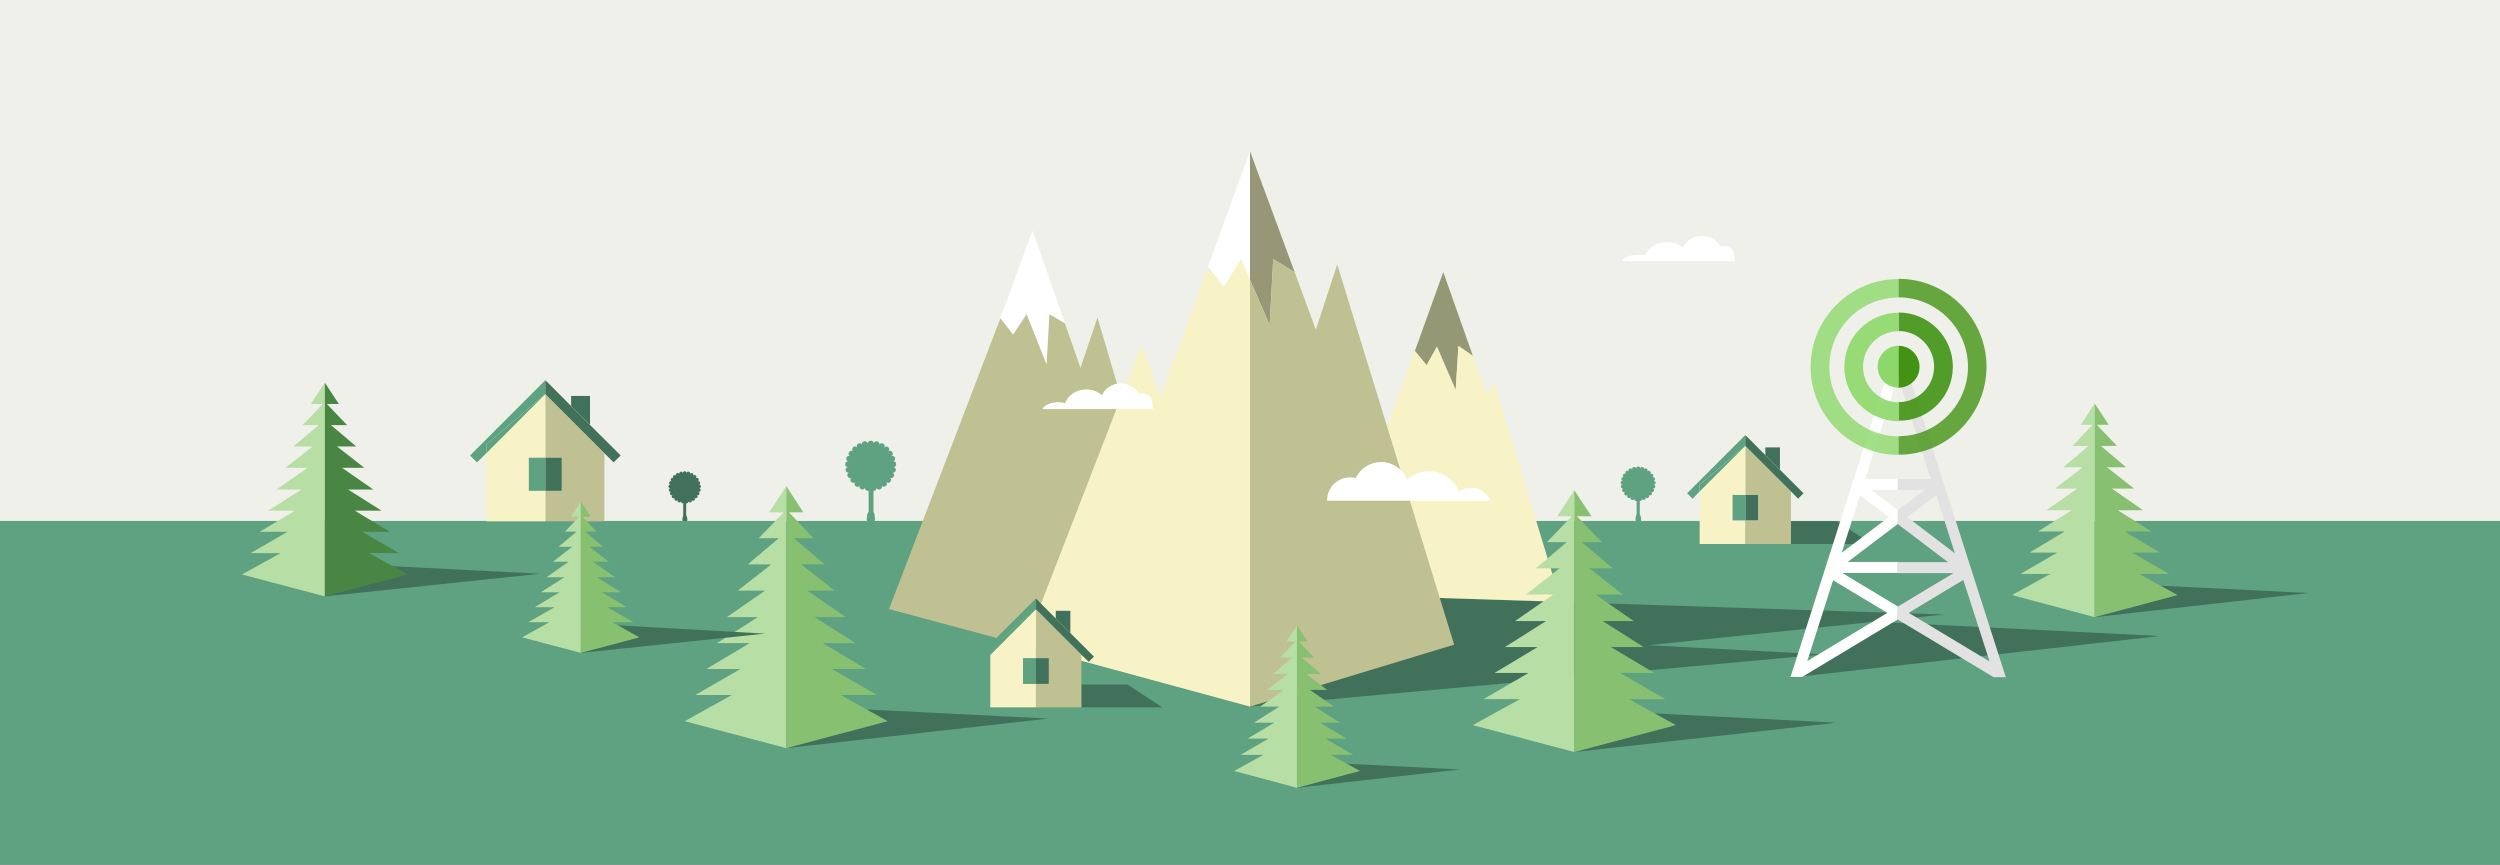 <?xml version="1.0" encoding="utf-8"?>
<!-- Generator: Adobe Illustrator 21.0.2, SVG Export Plug-In . SVG Version: 6.00 Build 0)  -->
<svg version="1.1" id="Layer_1" xmlns="http://www.w3.org/2000/svg" xmlns:xlink="http://www.w3.org/1999/xlink" x="0px" y="0px"
	 viewBox="0 0 1336 462" style="enable-background:new 0 0 1336 462;" xml:space="preserve">
<rect x="0" y="0" width="1336" height="462" fill="#333333" stroke="none"/>
<style type="text/css">
	.st0{fill:#EFF0EA;}
	.st1{fill:#5EA282;}
	.st2{fill:#41715A;}
	.st3{fill:#5FA281;}
	.st4{fill:#41715B;}
	.st5{fill:#959875;}
	.st6{fill:#F7F3C6;}
	.st7{fill:#FFFFFF;}
	.st8{fill:#BFC192;}
	.st9{fill:#979676;}
	.st10{fill:none;}
	.st11{fill:#B7DEA5;}
	.st12{fill:#87C070;}
	.st13{fill:#498643;}
	.st14{fill:#87C06F;}
	.st15{fill:#E2E2E2;}
	.st16{opacity:0.8;fill:#8DD86A;}
	.st17{opacity:0.8;fill:#429314;}
	.st18{opacity:0.9;fill:#429314;}
	.st19{opacity:0.9;fill:#8DD86A;}
	.st20{fill:#8DD86A;}
	.st21{fill:#429314;}
</style>
<rect class="st0" width="1336" height="299.7"/>
<g id="trees_x5F_2">
	<g>
		<rect x="464.2" y="260.6" class="st1" width="2.6" height="15.8"/>
		<g>
			<path class="st1" d="M466.9,237.2c0.3-2.3,3.8-1.5,2.9,0.7c0.9-2.2,4-0.5,2.6,1.4c1.4-1.9,4,0.5,2.2,2c1.8-1.5,3.7,1.5,1.6,2.5
				c2.1-1,3.2,2.4,0.9,2.8c2.3-0.5,2.5,3.1,0.2,3c2.3,0.1,1.7,3.6-0.6,2.9c2.2,0.7,0.7,4-1.3,2.7c2,1.3-0.3,4-1.9,2.3
				c1.6,1.7-1.3,3.8-2.4,1.8c1.1,2.1-2.2,3.4-2.8,1.1c0.6,2.3-3,2.7-3,0.4c0,2.3-3.5,1.9-3-0.4c-0.6,2.3-3.9,1-2.8-1.1
				c-1.1,2.1-4,0-2.4-1.8c-1.6,1.7-3.9-1-1.9-2.3c-2,1.3-3.5-2-1.3-2.7c-2.2,0.7-2.9-2.8-0.6-2.9c-2.3,0.1-2.1-3.4,0.2-3
				c-2.3-0.5-1.2-3.8,0.9-2.8c-2.1-1-0.2-4,1.6-2.5c-1.8-1.5,0.8-4,2.2-2c-1.4-1.9,1.7-3.6,2.6-1.4c-0.9-2.2,2.6-3.1,2.9-0.7
				C463.7,234.9,467.2,234.9,466.9,237.2z"/>
		</g>
		<g>
			<path class="st1" d="M467.6,277.4c0.1,1.1-0.7,2-1.8,2h-0.8c-1.1,0-1.9-0.9-1.8-2l0.2-2.2c0.1-1.1,1-2,2-2c1,0,1.9,0.9,2,2
				L467.6,277.4z"/>
		</g>
	</g>
	<g>
		<g>
			<g>
				<rect x="365.1" y="267.8" class="st2" width="1.6" height="10"/>
			</g>
			<g>
				<path class="st2" d="M366.9,252.9c0.2-1.5,2.4-0.9,1.8,0.5c0.5-1.4,2.5-0.3,1.7,0.9c0.9-1.2,2.5,0.3,1.4,1.3c1.1-1,2.4,1,1,1.6
					c1.3-0.6,2,1.5,0.6,1.8c1.5-0.3,1.6,2,0.1,1.9c1.5,0.1,1.1,2.3-0.4,1.9c1.4,0.5,0.5,2.5-0.8,1.7c1.3,0.8-0.2,2.5-1.2,1.5
					c1,1.1-0.8,2.4-1.5,1.1c0.7,1.3-1.4,2.1-1.8,0.7c0.4,1.4-1.9,1.7-1.9,0.2c0,1.5-2.2,1.2-1.9-0.2c-0.4,1.4-2.5,0.6-1.8-0.7
					c-0.7,1.3-2.5,0-1.5-1.1c-1,1.1-2.5-0.7-1.2-1.5c-1.3,0.8-2.2-1.3-0.8-1.7c-1.4,0.5-1.8-1.8-0.4-1.9c-1.5,0.1-1.3-2.2,0.1-1.9
					c-1.5-0.3-0.8-2.4,0.6-1.8c-1.3-0.6-0.1-2.6,1-1.6c-1.1-1,0.5-2.5,1.4-1.3c-0.9-1.2,1.1-2.3,1.7-0.9c-0.5-1.4,1.6-2,1.8-0.5
					C364.8,251.5,367.1,251.5,366.9,252.9z"/>
			</g>
			<g>
				<path class="st2" d="M367.3,277.7c0.1,1.1-0.5,2-1.3,2s-1.4-0.9-1.3-2l0-0.6c0.1-1.1,0.7-2,1.3-2c0.6,0,1.2,0.9,1.3,2
					L367.3,277.7z"/>
			</g>
		</g>
	</g>
	<g>
		<g>
			<g>
				<rect x="874.6" y="266.6" class="st3" width="1.7" height="10.8"/>
			</g>
			<g>
				<path class="st3" d="M876.5,250.5c0.2-1.6,2.6-1,2,0.5c0.6-1.5,2.7-0.3,1.8,1c0.9-1.3,2.7,0.4,1.5,1.4c1.2-1,2.6,1,1.1,1.7
					c1.5-0.7,2.2,1.6,0.6,1.9c1.6-0.3,1.7,2.1,0.1,2c1.6,0.1,1.1,2.5-0.4,2c1.5,0.5,0.5,2.7-0.9,1.8c1.4,0.9-0.2,2.7-1.3,1.6
					c1.1,1.2-0.9,2.6-1.7,1.2c0.8,1.4-1.5,2.3-1.9,0.8c0.4,1.6-2,1.9-2,0.3c0,1.6-2.4,1.3-2-0.3c-0.4,1.6-2.7,0.7-1.9-0.8
					c-0.8,1.4-2.8,0-1.7-1.2c-1.1,1.2-2.7-0.7-1.3-1.6c-1.4,0.9-2.4-1.4-0.9-1.8c-1.5,0.5-2-1.9-0.4-2c-1.6,0.1-1.5-2.3,0.1-2
					c-1.6-0.3-0.8-2.6,0.6-1.9c-1.5-0.7-0.1-2.8,1.1-1.7c-1.2-1,0.5-2.7,1.5-1.4c-0.9-1.3,1.2-2.5,1.8-1c-0.6-1.5,1.8-2.1,2-0.5
					C874.3,248.9,876.7,248.9,876.5,250.5z"/>
			</g>
			<g>
				<path class="st3" d="M877,277.4c0.1,1.1-0.6,2-1.5,2s-1.6-0.9-1.5-2l0.1-0.9c0.1-1.1,0.7-2,1.4-2c0.7,0,1.3,0.9,1.4,2L877,277.4
					z"/>
			</g>
		</g>
	</g>
</g>
<rect y="278.4" class="st3" width="1336" height="183.6"/>
<g id="mountains">
	<polygon class="st4" points="974.5,349.7 668,377.6 769.4,319.6 1038.9,328.4 880.9,344.8 	"/>
	<g>
		<polygon class="st5" points="787.1,190.2 779.4,184.9 777.9,208.5 767.9,185.3 762.4,195.2 756.1,187.6 771.3,145.4 		"/>
		<polygon class="st6" points="834.1,321.6 707.9,317.6 756.1,187.6 762.4,195.2 767.9,185.3 777.9,208.5 779.4,184.9 787.1,190.2 
			794.6,211.3 798.5,204.5 		"/>
	</g>
	<g>
		<polygon class="st7" points="551.8,123.2 532.9,174.6 564.3,201.8 571.8,180.5 		"/>
		<polygon class="st8" points="475.1,325.5 534.6,170.1 541.4,178.8 548.6,167.9 559.3,194.8 560.8,167.9 569.1,172.8 577.4,196.6 
			586.5,169.7 646,371.3 		"/>
	</g>
	<g>
		<polygon class="st9" points="678.5,173.6 680.4,138.5 691.9,145.5 668,80.8 668,149.6 		"/>
		<polygon class="st7" points="663.2,138.5 668,149.6 668,80.8 645.5,142.7 654.1,153.3 		"/>
		<polygon class="st8" points="714.6,141.3 703.2,176.2 691.9,145.5 680.4,138.5 678.5,173.6 668,149.6 668,377.6 777.1,344.5 		"/>
		<polygon class="st6" points="663.2,138.5 654.1,153.3 645.5,142.7 620.3,212.1 610,184.1 547.7,344.9 668,377.6 668,149.6 		"/>
	</g>
</g>
<g id="clouds">
	<path class="st7" d="M866.6,139.6H927c0,0,0-0.1,0-0.1c0-4.4-0.9-8-5.9-8c-0.8,0-1,0.1-1.7,0.2c-1.8-3.3-5.5-5.6-9.9-5.6
		c-4.6,0-8.6,2.6-10.2,6.2c-2.2-1.9-5.2-3-8.5-3c-5.4,0-9.9,3-11.7,7.3c-0.8-0.4-3-0.7-4.8-0.4C871.2,136.4,868,137.3,866.6,139.6z"
		/>
	<path class="st7" d="M557,218.6h59.1c0,0,0-0.1,0-0.1c0-4.5-0.9-8.2-5.8-8.2c-0.7,0-1,0.1-1.7,0.3c-1.7-3.4-5.4-5.7-9.7-5.7
		c-4.5,0-8.4,2.6-10,6.3c-2.2-1.9-5.1-3.1-8.4-3.1c-5.3,0-9.7,3.1-11.4,7.4c-0.8-0.4-2.9-0.7-4.7-0.5
		C561.5,215.3,558.4,216.2,557,218.6z"/>
	<path class="st7" d="M796.5,267.6h-87.3c0-0.1,0-0.1,0-0.2c0-6.8,5.5-12.3,12.3-12.3c1,0,2,0.1,3,0.4c2.4-5.1,7.6-8.6,13.6-8.6
		c6.3,0,11.7,3.9,13.9,9.5c3-2.9,7.1-4.6,11.7-4.6c7.3,0,13.6,4.6,16,11.1c1.8-1.4,4.1-2.2,6.6-2.2
		C790.9,260.6,794.9,263.5,796.5,267.6z"/>
</g>
<g id="houses">
	<g>
		<polyline class="st4" points="957.1,290.7 1000.2,290.7 981.7,278.5 955.7,278.5 957.1,290.7 		"/>
		<g>
			<polygon class="st10" points="932.7,238.3 932.7,238.3 932.7,238.3 			"/>
			<polygon class="st8" points="932.7,264.5 939.5,264.5 939.5,278.2 932.7,278.2 932.7,290.7 957.1,290.7 957.1,262.6 932.7,238.3 
							"/>
			<polygon class="st6" points="925.9,278.2 925.9,264.5 932.7,264.5 932.7,238.3 932.7,238.3 932.7,238.3 908.3,262.6 908.3,290.7 
				932.7,290.7 932.7,278.2 			"/>
			<rect x="932.7" y="264.5" class="st2" width="6.8" height="13.6"/>
			<rect x="925.9" y="264.5" class="st3" width="6.8" height="13.6"/>
			<polygon class="st2" points="951.2,239.1 943.4,239.1 943.4,243.2 951.2,251 			"/>
			<polygon class="st3" points="932.7,238.3 932.7,238.3 932.7,238.3 932.7,238.3 932.7,232.5 932.7,232.5 929.8,235.4 901.6,263.6 
				904.5,266.5 908.3,262.6 908.3,259 			"/>
			<polygon class="st3" points="908.3,259 908.3,262.6 932.7,238.3 			"/>
			<polygon class="st3" points="932.7,238.3 932.7,238.3 932.7,238.3 			"/>
			<polygon class="st2" points="951.2,251 943.4,243.2 935.6,235.4 932.7,232.5 932.7,238.3 932.7,238.3 957.1,262.6 960.9,266.5 
				963.8,263.6 			"/>
		</g>
	</g>
	<g>
		<polygon class="st10" points="291.4,210.6 291.4,210.6 291.4,210.6 		"/>
		<polygon class="st8" points="291.4,244.6 300.3,244.6 300.3,262.3 291.4,262.3 291.4,278.6 323,278.6 323,242.2 291.4,210.6 		"/>
		<polygon class="st6" points="282.6,262.3 282.6,244.6 291.4,244.6 291.4,210.6 291.4,210.6 291.4,210.6 259.9,242.2 259.9,278.6 
			291.4,278.6 291.4,262.3 		"/>
		<rect x="291.4" y="244.6" class="st2" width="8.8" height="17.7"/>
		<rect x="282.6" y="244.6" class="st3" width="8.8" height="17.7"/>
		<polygon class="st2" points="315.3,211.6 305.2,211.6 305.2,217 315.3,227.1 		"/>
		<polygon class="st3" points="291.4,210.6 291.4,210.6 291.4,210.6 291.4,210.6 291.4,203.2 291.4,203.2 287.7,206.9 251.2,243.4 
			254.9,247.1 259.9,242.2 259.9,237.5 		"/>
		<polygon class="st3" points="259.9,237.5 259.9,242.2 291.4,210.6 		"/>
		<polygon class="st3" points="291.4,210.6 291.4,210.6 291.4,210.6 		"/>
		<polygon class="st2" points="315.3,227.1 305.2,217 295.2,206.9 291.4,203.2 291.4,210.6 291.4,210.6 323,242.2 327.9,247.1 
			331.7,243.4 		"/>
	</g>
	<g>
		<polyline class="st4" points="577.9,378 621.1,378 602.5,365.8 576.6,365.8 577.9,378 		"/>
		<g>
			<polygon class="st10" points="553.6,325.6 553.6,325.6 553.6,325.6 			"/>
			<polygon class="st8" points="553.6,351.8 560.4,351.8 560.4,365.4 553.6,365.4 553.6,378 577.9,378 577.9,349.9 553.6,325.6 			
				"/>
			<polygon class="st6" points="546.7,365.4 546.7,351.8 553.6,351.8 553.6,325.6 553.6,325.6 553.6,325.6 529.2,349.9 529.2,378 
				553.6,378 553.6,365.4 			"/>
			<rect x="553.6" y="351.8" class="st2" width="6.8" height="13.6"/>
			<rect x="546.7" y="351.8" class="st3" width="6.8" height="13.6"/>
			<polygon class="st2" points="572,326.4 564.2,326.4 564.2,330.5 572,338.3 			"/>
			<polygon class="st3" points="553.6,325.6 553.6,325.6 553.6,325.6 553.6,325.6 553.6,319.8 553.6,319.8 550.7,322.7 522.5,350.9 
				525.4,353.7 529.2,349.9 529.2,346.3 			"/>
			<polygon class="st3" points="529.2,346.3 529.2,349.9 553.6,325.6 			"/>
			<polygon class="st3" points="553.6,325.6 553.6,325.6 553.6,325.6 			"/>
			<polygon class="st2" points="572,338.3 564.2,330.5 556.4,322.7 553.6,319.8 553.6,325.6 553.6,325.6 577.9,349.9 581.8,353.7 
				584.6,350.9 			"/>
		</g>
	</g>
</g>
<g id="trees">
	<g>
		<polygon class="st4" points="1150.5,312.8 1233.7,316.9 1119.4,329.8 		"/>
		<g>
			<polygon class="st11" points="1119.4,215.6 1119.4,329.8 1075.2,318 1095.7,306.7 1079.8,306.7 1099.4,295.3 1084.6,295.3 
				1103.4,284 1089.1,284 1107,272.7 1093.5,272.7 1110.2,261.1 1098.3,261.1 1112.9,249.7 1102.6,249.7 1116.1,238.3 1107.5,238.3 
				1118.3,227 1112,227 			"/>
			<polygon class="st12" points="1119.4,215.6 1119.4,329.8 1163.7,318 1143.1,306.7 1159.1,306.7 1139.4,295.3 1154.2,295.3 
				1135.4,284 1149.7,284 1131.8,272.7 1145.3,272.7 1128.6,261.1 1140.5,261.1 1125.9,249.7 1136.2,249.7 1122.7,238.3 
				1131.3,238.3 1120.5,227 1126.9,227 			"/>
		</g>
	</g>
	<g>
		<polygon class="st4" points="879.5,381 981.4,386.2 841.3,401.9 		"/>
		<g>
			<polygon class="st11" points="841.3,262 841.3,401.9 787.1,387.5 812.3,373.6 792.8,373.6 816.9,359.6 798.7,359.6 821.7,345.8 
				804.2,345.8 826.2,331.9 809.6,331.9 830.1,317.7 815.5,317.7 833.4,303.7 820.8,303.7 837.3,289.7 826.7,289.7 839.9,275.9 
				832.2,275.9 			"/>
			<polygon class="st12" points="841.3,262 841.3,401.9 895.6,387.5 870.4,373.6 889.9,373.6 865.8,359.6 884,359.6 860.9,345.8 
				878.4,345.8 856.5,331.9 873.1,331.9 852.6,317.7 867.2,317.7 849.3,303.7 861.9,303.7 845.3,289.7 856,289.7 842.7,275.9 
				850.5,275.9 			"/>
		</g>
	</g>
	<g>
		<polygon class="st4" points="716.8,408 780,411.2 693.1,421 		"/>
		<g>
			<polygon class="st11" points="693.1,334.2 693.1,421 659.5,412 675.1,403.4 663,403.4 677.9,394.7 666.7,394.7 681,386.2 
				670.1,386.2 683.7,377.6 673.4,377.6 686.1,368.7 677.1,368.7 688.2,360.1 680.4,360.1 690.6,351.4 684,351.4 692.3,342.8 
				687.4,342.8 			"/>
			<polygon class="st12" points="693.1,334.2 693.1,421 726.8,412 711.1,403.4 723.2,403.4 708.3,394.7 719.6,394.7 705.3,386.2 
				716.1,386.2 702.5,377.6 712.8,377.6 700.1,368.7 709.2,368.7 698,360.1 705.9,360.1 695.6,351.4 702.2,351.4 694,342.8 
				698.8,342.8 			"/>
		</g>
	</g>
	<g>
		<polygon class="st4" points="458.3,378.9 560.2,384 420.2,399.8 		"/>
		<g>
			<polygon class="st11" points="420.2,259.8 420.2,399.8 365.9,385.4 391.1,371.4 371.6,371.4 395.7,357.5 377.5,357.5 
				400.6,343.7 383.1,343.7 405,329.8 388.4,329.8 408.9,315.6 394.3,315.6 412.2,301.6 399.6,301.6 416.2,287.6 405.5,287.6 
				418.8,273.8 411,273.8 			"/>
			<polygon class="st12" points="420.2,259.8 420.2,399.8 474.4,385.4 449.2,371.4 468.7,371.4 444.6,357.5 462.8,357.5 
				439.7,343.7 457.2,343.7 435.3,329.8 451.9,329.8 431.4,315.6 446,315.6 428.1,301.6 440.7,301.6 424.2,287.6 434.8,287.6 
				421.6,273.8 429.3,273.8 			"/>
		</g>
	</g>
	<g>
		<polygon class="st4" points="288.7,306.6 173.6,318.7 192.3,301.7 		"/>
		<g>
			<polygon class="st11" points="173.6,204.5 173.6,318.7 129.3,307 149.9,295.6 133.9,295.6 153.6,284.2 138.8,284.2 157.6,272.9 
				143.3,272.9 161.2,261.6 147.7,261.6 164.4,250 152.5,250 167.1,238.6 156.8,238.6 170.3,227.2 161.7,227.2 172.5,215.9 
				166.1,215.9 			"/>
			<polygon class="st13" points="173.6,204.5 173.6,318.7 217.9,307 197.3,295.6 213.2,295.6 193.6,284.2 208.4,284.2 189.6,272.9 
				203.9,272.9 186,261.6 199.5,261.6 182.8,250 194.7,250 180.1,238.6 190.4,238.6 176.9,227.2 185.5,227.2 174.7,215.9 
				181.1,215.9 			"/>
		</g>
	</g>
	<g>
		<polyline class="st4" points="310.4,348.9 408.8,338.6 330.3,334.2 310.4,348.9 		"/>
		<g>
			<polygon class="st11" points="310.4,268 310.4,348.9 279,340.6 293.6,332.5 282.3,332.5 296.3,324.5 285.7,324.5 299.1,316.5 
				289,316.5 301.6,308.5 292,308.5 303.9,300.2 295.5,300.2 305.8,292.2 298.5,292.2 308.1,284.1 301.9,284.1 309.6,276.1 
				305.1,276.1 			"/>
			<polygon class="st14" points="310.4,268 310.4,348.9 341.7,340.6 327.2,332.5 338.5,332.5 324.5,324.5 335,324.5 321.7,316.5 
				331.8,316.5 319.1,308.5 328.8,308.5 316.9,300.2 325.3,300.2 315,292.2 322.3,292.2 312.7,284.1 318.8,284.1 311.2,276.1 
				315.7,276.1 			"/>
		</g>
	</g>
</g>
<g id="tower">
	<polygon class="st4" points="1010.8,332.7 1154.3,339.9 957,362.1 	"/>
	<g>
		<g>
			<polygon class="st10" points="1014.3,300.3 1014.3,280 987.5,300.3 			"/>
			<polygon class="st10" points="1014.3,324.1 1014.3,306.2 984.6,306.2 			"/>
			<polygon class="st10" points="1014.3,272.6 1028.5,261.8 1014.3,261.8 1014.3,272.6 			"/>
			<polygon class="st10" points="1041.1,300.3 1014.3,280 1014.3,280 1014.3,300.3 			"/>
			<polygon class="st10" points="1031.9,255.9 1014.3,201.3 1014.3,201.3 1014.3,255.9 			"/>
			<polygon class="st10" points="1014.3,272.6 1014.3,261.8 1000.1,261.8 			"/>
			<polygon class="st10" points="979.6,310.1 965.8,353.3 1008.6,327.5 			"/>
			<polygon class="st10" points="1014.3,255.9 1014.3,201.3 996.9,255.9 			"/>
			<polygon class="st10" points="994.1,264.6 994.1,264.7 984.3,295.4 1009.4,276.3 			"/>
			<path class="st7" d="M1014.3,187.9l-3.9,1.2l0.8,2.5l-53.1,166.3l-0.2,0.6l-1.1,3.3h6.2l51.2-30.8v-6.9l-29.7-17.9h29.7v-5.9
				h-26.8l26.8-20.3v-7.4l-14.2-10.8h14.2v-5.9h-17.4l17.4-54.6V187.9z M1008.6,327.5l-42.8,25.8l13.8-43.2L1008.6,327.5z
				 M1009.4,276.3l-25.2,19.1l9.8-30.8l0,0L1009.4,276.3z"/>
			<path class="st15" d="M1016,187.4l-1.7,0.6v13.4l0,0l17.5,54.6h-17.6v5.9h14.2l-14.2,10.8v7.4l26.8,20.3h-26.8v5.9h29.7
				l-28.6,17.2l-1.1,0.7v6.9l51.2,30.8h6.5L1016,187.4z M1019.2,276.3l15.5-11.7l0.1,0.2l9.9,30.9L1019.2,276.3z M1020,327.5
				l1.1-0.7l28.1-16.9l13.5,41.9l0.5,1.7L1020,327.5z"/>
		</g>
		<g>
			<g>
				<g>
					<path class="st10" d="M995.6,196c0,10.5,8.5,19,19,19v-7.8c-6.2,0-11.2-5-11.2-11.2c0-6.2,5-11.2,11.2-11.2V177
						C1004.2,177,995.6,185.5,995.6,196z"/>
					<path class="st10" d="M977.6,196c0,20.4,16.6,37,37,37V225c-16,0-29-13-29-29s13-29,29-29V159C994.2,159,977.6,175.6,977.6,196
						z"/>
					<path class="st10" d="M1014.6,167.1c8,0,15.2,3.2,20.5,8.5c5.2,5.2,8.5,12.5,8.5,20.5c0,8-3.2,15.2-8.5,20.5
						c-5.2,5.2-12.5,8.5-20.5,8.5c0,0,0,0,0,0l0,8.1c0,0,0,0,0,0c10.2,0,19.5-4.2,26.2-10.9c6.7-6.7,10.9-16,10.9-26.2
						c0-10.2-4.2-19.5-10.9-26.2c-6.7-6.7-16-10.9-26.2-10.9c0,0,0,0,0,0L1014.6,167.1C1014.6,167.1,1014.6,167.1,1014.6,167.1z"/>
					<path class="st10" d="M1022.6,188.1c2,2,3.3,4.8,3.3,7.9c0,3.1-1.3,5.9-3.3,7.9c-2,2-4.8,3.3-7.9,3.3v7.8c0,0,0,0,0,0
						c5.2,0,10-2.1,13.4-5.6c3.4-3.4,5.6-8.2,5.6-13.4c0-5.2-2.1-10-5.6-13.4c-3.4-3.4-8.2-5.6-13.4-5.6c0,0,0,0,0,0l0,7.8
						C1017.7,184.8,1020.5,186.1,1022.6,188.1z"/>
					<path class="st16" d="M977.6,196c0-20.4,16.6-37,37-37v-9.9c-25.9,0-47,21.1-47,47s21.1,47,47,47v-9.9
						C994.2,233.1,977.6,216.4,977.6,196z"/>
					<path class="st17" d="M1047.8,162.8c-8.5-8.5-20.3-13.8-33.2-13.8c0,0,0,0,0,0l0,9.9c0,0,0,0,0,0c10.2,0,19.5,4.2,26.2,10.9
						c6.7,6.7,10.9,16,10.9,26.2c0,10.2-4.2,19.5-10.9,26.2c-6.7,6.7-16,10.9-26.2,10.9c0,0,0,0,0,0l0,9.9c0,0,0,0,0,0
						c13,0,24.7-5.3,33.2-13.8c8.5-8.5,13.8-20.3,13.8-33.2C1061.6,183.1,1056.3,171.3,1047.8,162.8z"/>
					<path class="st18" d="M1035.1,216.5c5.2-5.2,8.5-12.5,8.5-20.5c0-8-3.2-15.2-8.5-20.5c-5.2-5.2-12.5-8.5-20.5-8.5c0,0,0,0,0,0
						l0,9.9c0,0,0,0,0,0c5.2,0,10,2.1,13.4,5.6c3.4,3.4,5.6,8.2,5.6,13.4c0,5.2-2.1,10-5.6,13.4c-3.4,3.4-8.2,5.6-13.4,5.6
						c0,0,0,0,0,0l0,9.9c0,0,0,0,0,0C1022.6,225,1029.9,221.7,1035.1,216.5z"/>
					<path class="st19" d="M995.6,196c0-10.5,8.5-19,19-19v-9.9c-16,0-29,13-29,29s13,29,29,29V215
						C1004.2,215,995.6,206.5,995.6,196z"/>
					<path class="st20" d="M1003.4,196c0,6.2,5,11.2,11.2,11.2v-22.4C1008.4,184.8,1003.4,189.8,1003.4,196z"/>
					<path class="st21" d="M1025.8,196c0-3.1-1.3-5.9-3.3-7.9c-2-2-4.8-3.3-7.9-3.3v22.4c3.1,0,5.9-1.3,7.9-3.3
						C1024.6,201.9,1025.8,199.1,1025.8,196z"/>
				</g>
			</g>
		</g>
	</g>
</g>
</svg>
